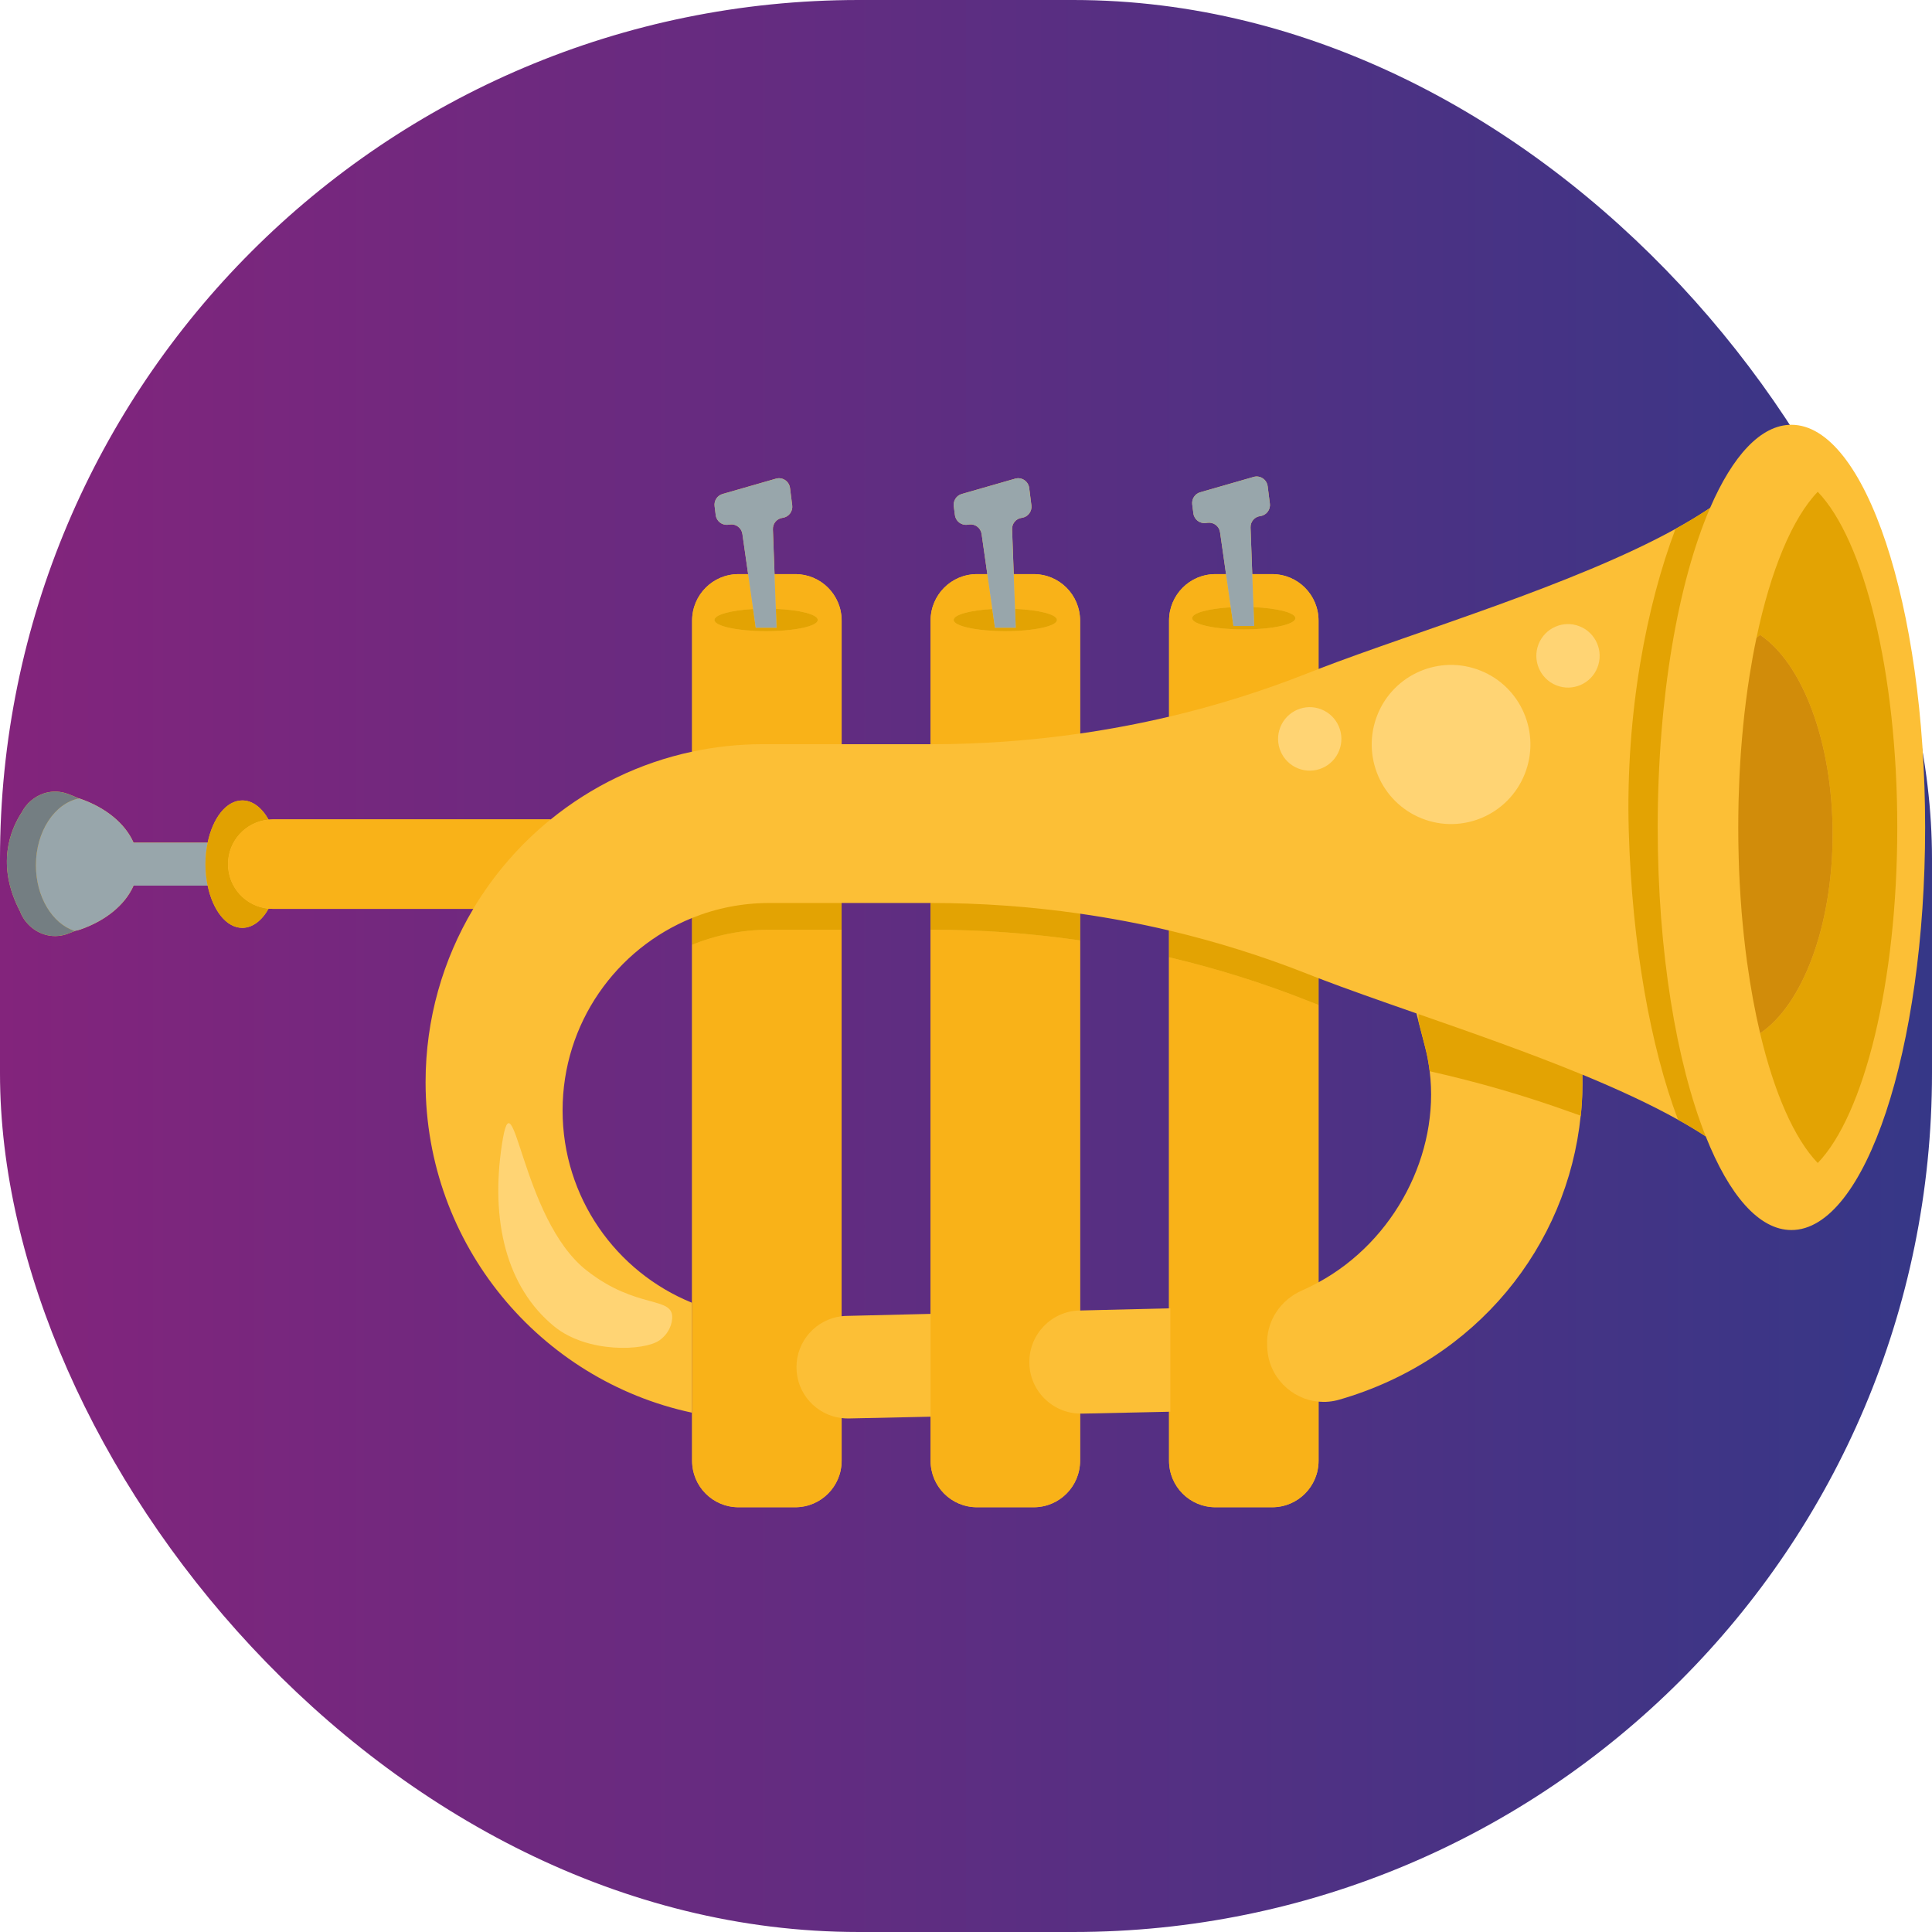 <svg width="36" height="36" viewBox="0 0 36 36" fill="none" xmlns="http://www.w3.org/2000/svg">
<rect width="36" height="36" rx="16" fill="url(#paint0_linear_14_16871)"/>
<path d="M33.38 7.915C32.81 7.915 32.285 8.493 31.865 9.464C31.85 9.474 31.836 9.484 31.821 9.494C31.789 9.515 31.757 9.536 31.724 9.556C31.691 9.578 31.657 9.599 31.623 9.62C31.593 9.639 31.563 9.657 31.533 9.675C31.432 9.735 31.328 9.796 31.221 9.855C29.325 10.899 26.43 11.751 24.569 12.465V11.563C24.569 11.085 24.183 10.698 23.706 10.698H23.334L23.302 9.83C23.298 9.723 23.376 9.63 23.483 9.616C23.596 9.602 23.677 9.498 23.662 9.384L23.621 9.061C23.605 8.934 23.481 8.852 23.359 8.887L22.364 9.173C22.266 9.201 22.203 9.297 22.216 9.398L22.237 9.565C22.251 9.679 22.355 9.76 22.468 9.745L22.503 9.741C22.616 9.727 22.718 9.805 22.734 9.918L22.846 10.698H22.646C22.17 10.698 21.784 11.085 21.784 11.563V13.354C21.237 13.483 20.683 13.588 20.126 13.668V11.563C20.126 11.085 19.74 10.698 19.263 10.698H18.89L18.859 9.863C18.855 9.755 18.933 9.662 19.04 9.649C19.153 9.634 19.233 9.53 19.219 9.417L19.178 9.093C19.162 8.967 19.038 8.884 18.916 8.919L17.921 9.205C17.823 9.233 17.76 9.329 17.772 9.431L17.794 9.598C17.808 9.711 17.912 9.792 18.025 9.778L18.06 9.773C18.172 9.759 18.275 9.838 18.291 9.95L18.398 10.698H18.203C17.727 10.698 17.34 11.085 17.34 11.563V13.867H15.683V11.563C15.683 11.085 15.296 10.698 14.82 10.698H14.433L14.402 9.863C14.398 9.755 14.476 9.662 14.583 9.649C14.696 9.634 14.776 9.53 14.762 9.417L14.721 9.093C14.705 8.967 14.581 8.884 14.459 8.919L13.464 9.205C13.366 9.233 13.303 9.329 13.316 9.431L13.337 9.598C13.351 9.712 13.455 9.792 13.568 9.778L13.603 9.773C13.715 9.759 13.818 9.838 13.834 9.95L13.941 10.698H13.76C13.283 10.698 12.897 11.086 12.897 11.564V14.006C11.913 14.216 11.015 14.657 10.261 15.269H5.08C5.055 15.269 5.03 15.271 5.005 15.273C4.881 15.052 4.707 14.915 4.515 14.915C4.217 14.915 3.965 15.243 3.87 15.702H2.489C2.332 15.343 1.968 15.048 1.495 14.884C1.485 14.88 1.474 14.878 1.464 14.875C1.395 14.844 1.323 14.814 1.248 14.788C1.006 14.704 0.76 14.767 0.583 14.916V14.915L0.576 14.921C0.507 14.98 0.449 15.053 0.406 15.136C0.194 15.459 -0.079 16.116 0.373 16.982C0.4 17.054 0.438 17.119 0.484 17.176L0.486 17.18L0.487 17.179C0.662 17.396 0.958 17.505 1.248 17.405C1.298 17.387 1.347 17.368 1.395 17.348L1.389 17.346C1.424 17.34 1.46 17.332 1.495 17.32C1.968 17.156 2.332 16.861 2.489 16.502H3.87C3.965 16.961 4.217 17.289 4.515 17.289C4.707 17.289 4.881 17.152 5.005 16.931C5.03 16.934 5.055 16.935 5.08 16.935H8.819C8.255 17.88 7.93 18.985 7.93 20.166C7.93 23.197 10.063 25.718 12.892 26.323V24.274C11.478 23.7 10.483 22.311 10.483 20.691C10.483 19.067 11.482 17.677 12.897 17.105V17.604V27.219C12.897 27.697 13.283 28.085 13.76 28.085H14.82C15.296 28.085 15.683 27.697 15.683 27.219V26.424C15.726 26.429 15.77 26.432 15.815 26.431L17.341 26.398V27.219C17.341 27.697 17.727 28.085 18.203 28.085H19.264C19.74 28.085 20.126 27.697 20.126 27.219V26.34C20.137 26.34 20.148 26.341 20.159 26.341L21.784 26.306V27.219C21.784 27.697 22.17 28.085 22.647 28.085H23.707C24.183 28.085 24.57 27.697 24.57 27.219V26.118C24.694 26.129 24.822 26.119 24.951 26.082C27.514 25.345 29.207 23.218 29.454 20.789L29.456 20.79C29.46 20.752 29.463 20.715 29.466 20.678C29.469 20.639 29.472 20.601 29.475 20.562C29.477 20.517 29.48 20.471 29.482 20.425C29.483 20.404 29.483 20.384 29.484 20.363C29.487 20.25 29.488 20.138 29.485 20.024C30.13 20.29 30.738 20.569 31.267 20.864C31.45 20.965 31.622 21.069 31.784 21.175C32.217 22.264 32.773 22.92 33.381 22.92C34.757 22.92 35.872 19.561 35.872 15.417C35.872 11.274 34.756 7.915 33.38 7.915ZM17.34 17.324V24.482L15.771 24.52C15.741 24.52 15.711 24.523 15.682 24.526V17.324V16.826H17.34L17.34 17.324ZM21.783 17.837V24.379L20.125 24.419V17.523V17.025C20.683 17.105 21.236 17.209 21.783 17.338V17.837ZM24.569 23.894V18.726V18.228C25.107 18.434 25.731 18.652 26.393 18.883L26.432 19.032L26.44 19.066L26.559 19.526L26.559 19.527C26.577 19.595 26.592 19.664 26.605 19.733L26.609 19.759C26.621 19.826 26.632 19.893 26.64 19.961C26.829 21.492 25.994 23.118 24.569 23.894Z" fill="#FCBF36"/>
<path d="M3.869 15.702H2.488C2.331 15.343 1.968 15.048 1.495 14.884C1.484 14.881 1.474 14.879 1.463 14.875L1.47 14.878C1.017 14.971 0.669 15.492 0.669 16.123C0.669 16.715 0.975 17.21 1.388 17.346C1.423 17.34 1.459 17.332 1.495 17.32C1.967 17.157 2.331 16.861 2.488 16.502H3.869C3.843 16.377 3.828 16.243 3.828 16.102C3.828 15.962 3.843 15.827 3.869 15.702Z" fill="#98A6AB"/>
<path d="M4.249 16.102C4.249 15.667 4.581 15.311 5.004 15.273C4.88 15.052 4.706 14.915 4.514 14.915C4.216 14.915 3.964 15.243 3.869 15.702C3.843 15.827 3.828 15.961 3.828 16.102C3.828 16.243 3.843 16.377 3.869 16.502C3.964 16.961 4.217 17.289 4.514 17.289C4.706 17.289 4.88 17.152 5.004 16.931C4.581 16.893 4.249 16.537 4.249 16.102Z" fill="#E1A101"/>
<path d="M10.26 15.269H5.079C5.054 15.269 5.029 15.271 5.004 15.273C4.581 15.311 4.249 15.667 4.249 16.102C4.249 16.537 4.581 16.893 5.004 16.931C5.029 16.934 5.054 16.935 5.079 16.935H8.818C9.198 16.298 9.688 15.734 10.26 15.269Z" fill="#F9B218"/>
<path d="M15.682 13.867V11.563C15.682 11.085 15.296 10.698 14.819 10.698H14.432L14.457 11.345C14.902 11.364 15.238 11.449 15.238 11.551C15.238 11.667 14.807 11.761 14.275 11.761C13.744 11.761 13.313 11.667 13.313 11.551C13.313 11.454 13.619 11.372 14.033 11.348L13.94 10.698H13.759C13.283 10.698 12.896 11.085 12.896 11.563V14.006C13.319 13.916 13.758 13.867 14.207 13.867L15.682 13.867Z" fill="#F9B218"/>
<path d="M14.841 25.476C14.841 24.987 15.207 24.583 15.682 24.526V17.324H14.336C13.827 17.324 13.341 17.424 12.896 17.604V27.22C12.896 27.698 13.283 28.085 13.759 28.085H14.819C15.296 28.085 15.682 27.698 15.682 27.22V26.424C15.21 26.368 14.841 25.966 14.841 25.476Z" fill="#F9B218"/>
<path d="M19.18 25.38C19.18 24.858 19.595 24.431 20.115 24.419L20.125 24.419V17.523C19.21 17.391 18.284 17.324 17.354 17.324H17.34V24.482V26.399V27.22C17.34 27.698 17.726 28.085 18.202 28.085H19.263C19.739 28.085 20.125 27.698 20.125 27.22V26.34C19.604 26.333 19.18 25.908 19.18 25.38Z" fill="#F9B218"/>
<path d="M20.125 13.668V11.564C20.125 11.086 19.739 10.698 19.263 10.698H18.89L18.914 11.345C19.359 11.364 19.695 11.449 19.695 11.552C19.695 11.667 19.264 11.761 18.733 11.761C18.201 11.761 17.77 11.668 17.77 11.552C17.77 11.454 18.076 11.372 18.489 11.348L18.397 10.698H18.202C17.726 10.698 17.34 11.086 17.34 11.564V13.868H17.354C18.284 13.867 19.21 13.8 20.125 13.668Z" fill="#F9B218"/>
<path d="M24.569 12.466V11.564C24.569 11.086 24.183 10.698 23.706 10.698H23.334L23.357 11.313C23.802 11.332 24.139 11.417 24.139 11.519C24.139 11.635 23.708 11.729 23.176 11.729C22.645 11.729 22.214 11.635 22.214 11.519C22.214 11.421 22.52 11.34 22.933 11.316L22.845 10.698H22.646C22.17 10.698 21.784 11.086 21.784 11.564V13.355C22.661 13.148 23.523 12.878 24.36 12.547C24.428 12.52 24.498 12.493 24.569 12.466Z" fill="#F9B218"/>
<path d="M23.613 25.11L23.611 25.067C23.591 24.621 23.858 24.22 24.267 24.043C24.37 23.997 24.471 23.948 24.569 23.894V18.726C24.498 18.698 24.428 18.671 24.36 18.644C23.523 18.313 22.661 18.044 21.783 17.837V24.379L21.808 24.378V26.305L21.783 26.306V27.22C21.783 27.698 22.17 28.085 22.646 28.085H23.706C24.183 28.085 24.569 27.698 24.569 27.22V26.118C24.064 26.072 23.636 25.656 23.613 25.11Z" fill="#F9B218"/>
<path d="M15.682 17.324V16.826H14.336C13.827 16.826 13.341 16.925 12.896 17.105V17.604C13.341 17.424 13.827 17.324 14.336 17.324H15.682Z" fill="#E3A303"/>
<path d="M17.354 17.324C18.284 17.324 19.21 17.391 20.125 17.523V17.025C19.21 16.893 18.284 16.826 17.354 16.826H17.34V17.324H17.354Z" fill="#E3A303"/>
<path d="M24.36 18.644C24.428 18.671 24.498 18.698 24.569 18.726V18.228C24.498 18.2 24.428 18.173 24.36 18.146C23.523 17.815 22.661 17.546 21.783 17.338V17.837C22.661 18.044 23.523 18.313 24.36 18.644Z" fill="#E3A303"/>
<path d="M14.082 11.697L14.033 11.348C13.619 11.372 13.313 11.454 13.313 11.552C13.313 11.667 13.744 11.761 14.275 11.761C14.807 11.761 15.238 11.668 15.238 11.552C15.238 11.449 14.902 11.364 14.457 11.345L14.47 11.697H14.082Z" fill="#E3A303"/>
<path d="M14.082 11.697H14.47L14.457 11.345L14.432 10.698L14.401 9.863C14.397 9.755 14.476 9.662 14.582 9.649C14.695 9.635 14.776 9.531 14.761 9.417L14.72 9.093C14.704 8.967 14.58 8.884 14.458 8.92L13.463 9.205C13.365 9.233 13.302 9.329 13.315 9.431L13.336 9.598C13.35 9.712 13.454 9.792 13.567 9.778L13.602 9.773C13.715 9.759 13.817 9.838 13.833 9.95L13.94 10.698L14.033 11.349L14.082 11.697Z" fill="#98A6AB"/>
<path d="M18.539 11.697L18.489 11.348C18.076 11.372 17.77 11.454 17.77 11.552C17.77 11.667 18.201 11.761 18.733 11.761C19.264 11.761 19.695 11.668 19.695 11.552C19.695 11.449 19.359 11.364 18.914 11.345L18.927 11.697H18.539Z" fill="#E3A303"/>
<path d="M18.539 11.697H18.927L18.914 11.345L18.889 10.698L18.858 9.863C18.854 9.755 18.933 9.662 19.039 9.649C19.152 9.635 19.233 9.531 19.218 9.417L19.177 9.093C19.162 8.967 19.037 8.884 18.915 8.92L17.92 9.205C17.822 9.233 17.759 9.329 17.772 9.431L17.793 9.598C17.808 9.712 17.911 9.792 18.024 9.778L18.06 9.773C18.172 9.759 18.275 9.838 18.291 9.95L18.397 10.698L18.49 11.349L18.539 11.697Z" fill="#98A6AB"/>
<path d="M22.983 11.665L22.933 11.316C22.519 11.34 22.214 11.421 22.214 11.519C22.214 11.635 22.645 11.729 23.176 11.729C23.707 11.729 24.138 11.635 24.138 11.519C24.138 11.417 23.802 11.332 23.357 11.313L23.37 11.664H22.983V11.665Z" fill="#E3A303"/>
<path d="M22.983 11.665H23.37L23.357 11.313L23.334 10.698L23.302 9.831C23.297 9.723 23.376 9.63 23.483 9.617C23.596 9.602 23.676 9.498 23.662 9.385L23.621 9.061C23.605 8.935 23.481 8.852 23.359 8.887L22.364 9.173C22.266 9.201 22.203 9.297 22.215 9.399L22.237 9.566C22.251 9.68 22.355 9.76 22.468 9.746L22.503 9.741C22.615 9.727 22.718 9.806 22.734 9.918L22.845 10.698L22.933 11.316L22.983 11.665Z" fill="#98A6AB"/>
<path d="M31.865 9.464C31.85 9.474 31.836 9.484 31.821 9.494C31.789 9.515 31.757 9.536 31.724 9.556C31.691 9.578 31.657 9.599 31.623 9.62C31.594 9.639 31.563 9.657 31.533 9.675C31.432 9.735 31.328 9.796 31.221 9.855C30.692 11.248 30.286 13.266 30.35 15.489C30.411 17.609 30.758 19.514 31.267 20.864C31.449 20.966 31.622 21.069 31.784 21.175C31.237 19.799 30.889 17.731 30.889 15.417C30.889 12.991 31.272 10.836 31.865 9.464Z" fill="#E3A303"/>
<path d="M33.871 9.164C33.396 9.657 32.995 10.626 32.73 11.883C32.753 11.866 32.775 11.846 32.799 11.831C33.584 12.361 34.148 13.822 34.148 15.542C34.148 17.263 33.584 18.724 32.799 19.253L32.797 19.253C33.06 20.363 33.435 21.218 33.871 21.671C34.733 20.778 35.353 18.316 35.353 15.418C35.353 12.519 34.733 10.057 33.871 9.164Z" fill="#E3A303"/>
<path d="M34.148 15.542C34.148 13.822 33.584 12.361 32.798 11.831C32.775 11.846 32.753 11.865 32.73 11.883C32.703 12.009 32.678 12.139 32.654 12.271L32.653 12.279C32.634 12.384 32.617 12.49 32.599 12.598C32.552 12.899 32.512 13.212 32.48 13.536L32.479 13.55C32.465 13.688 32.454 13.827 32.443 13.968C32.442 13.986 32.441 14.003 32.439 14.02C32.43 14.155 32.421 14.293 32.414 14.432C32.413 14.453 32.413 14.474 32.411 14.495C32.405 14.634 32.4 14.775 32.396 14.916C32.396 14.934 32.395 14.951 32.395 14.969C32.392 15.117 32.39 15.266 32.39 15.416V15.417V15.418C32.39 15.595 32.392 15.769 32.397 15.942L32.397 15.95C32.401 16.122 32.408 16.292 32.417 16.459L32.418 16.471C32.426 16.639 32.438 16.804 32.451 16.967L32.451 16.977C32.465 17.141 32.48 17.302 32.497 17.462L32.498 17.467C32.515 17.628 32.534 17.785 32.555 17.939L32.556 17.941C32.62 18.407 32.701 18.847 32.797 19.252V19.252L32.798 19.253C33.584 18.724 34.148 17.263 34.148 15.542Z" fill="#D18C0A"/>
<path d="M29.435 11.671C29.133 11.55 28.79 11.698 28.669 12.002C28.549 12.305 28.697 12.649 28.999 12.77C29.302 12.891 29.645 12.743 29.765 12.44C29.886 12.136 29.738 11.792 29.435 11.671Z" fill="#FFD474"/>
<path d="M24.623 13.219C24.321 13.098 23.978 13.246 23.857 13.55C23.737 13.853 23.884 14.197 24.187 14.318C24.489 14.439 24.832 14.291 24.953 13.987C25.073 13.684 24.926 13.34 24.623 13.219Z" fill="#FFD474"/>
<path d="M27.585 12.495C26.827 12.192 25.967 12.563 25.665 13.323C25.363 14.084 25.733 14.947 26.492 15.25C27.25 15.553 28.11 15.181 28.412 14.421C28.714 13.66 28.344 12.797 27.585 12.495Z" fill="#FFD474"/>
<path d="M0.669 16.123C0.669 15.492 1.017 14.971 1.47 14.878L1.463 14.875C1.394 14.844 1.322 14.814 1.247 14.788C1.005 14.704 0.759 14.767 0.582 14.916V14.915L0.576 14.921C0.507 14.98 0.448 15.053 0.406 15.136C0.194 15.459 -0.08 16.116 0.373 16.982C0.399 17.054 0.438 17.119 0.484 17.176L0.486 17.18L0.486 17.179C0.661 17.396 0.957 17.505 1.247 17.405C1.298 17.387 1.346 17.368 1.394 17.348L1.388 17.346C0.976 17.21 0.669 16.715 0.669 16.123Z" fill="#747E82"/>
<path d="M9.353 21.322C9.136 22.741 9.433 23.981 10.322 24.712C10.943 25.223 12.01 25.172 12.287 24.976C12.421 24.882 12.513 24.734 12.525 24.569C12.554 24.14 11.869 24.412 10.927 23.67C9.701 22.704 9.569 19.904 9.353 21.322Z" fill="#FFD474"/>
<path d="M26.432 19.032L26.441 19.066L26.559 19.526L26.559 19.527C26.577 19.595 26.592 19.664 26.605 19.733L26.609 19.759C26.622 19.826 26.632 19.893 26.64 19.961C27.531 20.161 28.406 20.413 29.258 20.72C29.322 20.743 29.387 20.766 29.454 20.789L29.456 20.79C29.459 20.753 29.462 20.715 29.465 20.678C29.468 20.64 29.471 20.601 29.474 20.563C29.477 20.517 29.479 20.471 29.481 20.425C29.482 20.405 29.482 20.384 29.483 20.363C29.486 20.251 29.487 20.138 29.484 20.025V20.024C28.495 19.617 27.423 19.242 26.431 18.896L26.432 19.032Z" fill="#E3A303"/>
<defs>
<linearGradient id="paint0_linear_14_16871" x1="0" y1="18" x2="36" y2="18" gradientUnits="userSpaceOnUse">
<stop stop-color="#83247C"/>
<stop offset="1" stop-color="#363787"/>
</linearGradient>
</defs>
</svg>
